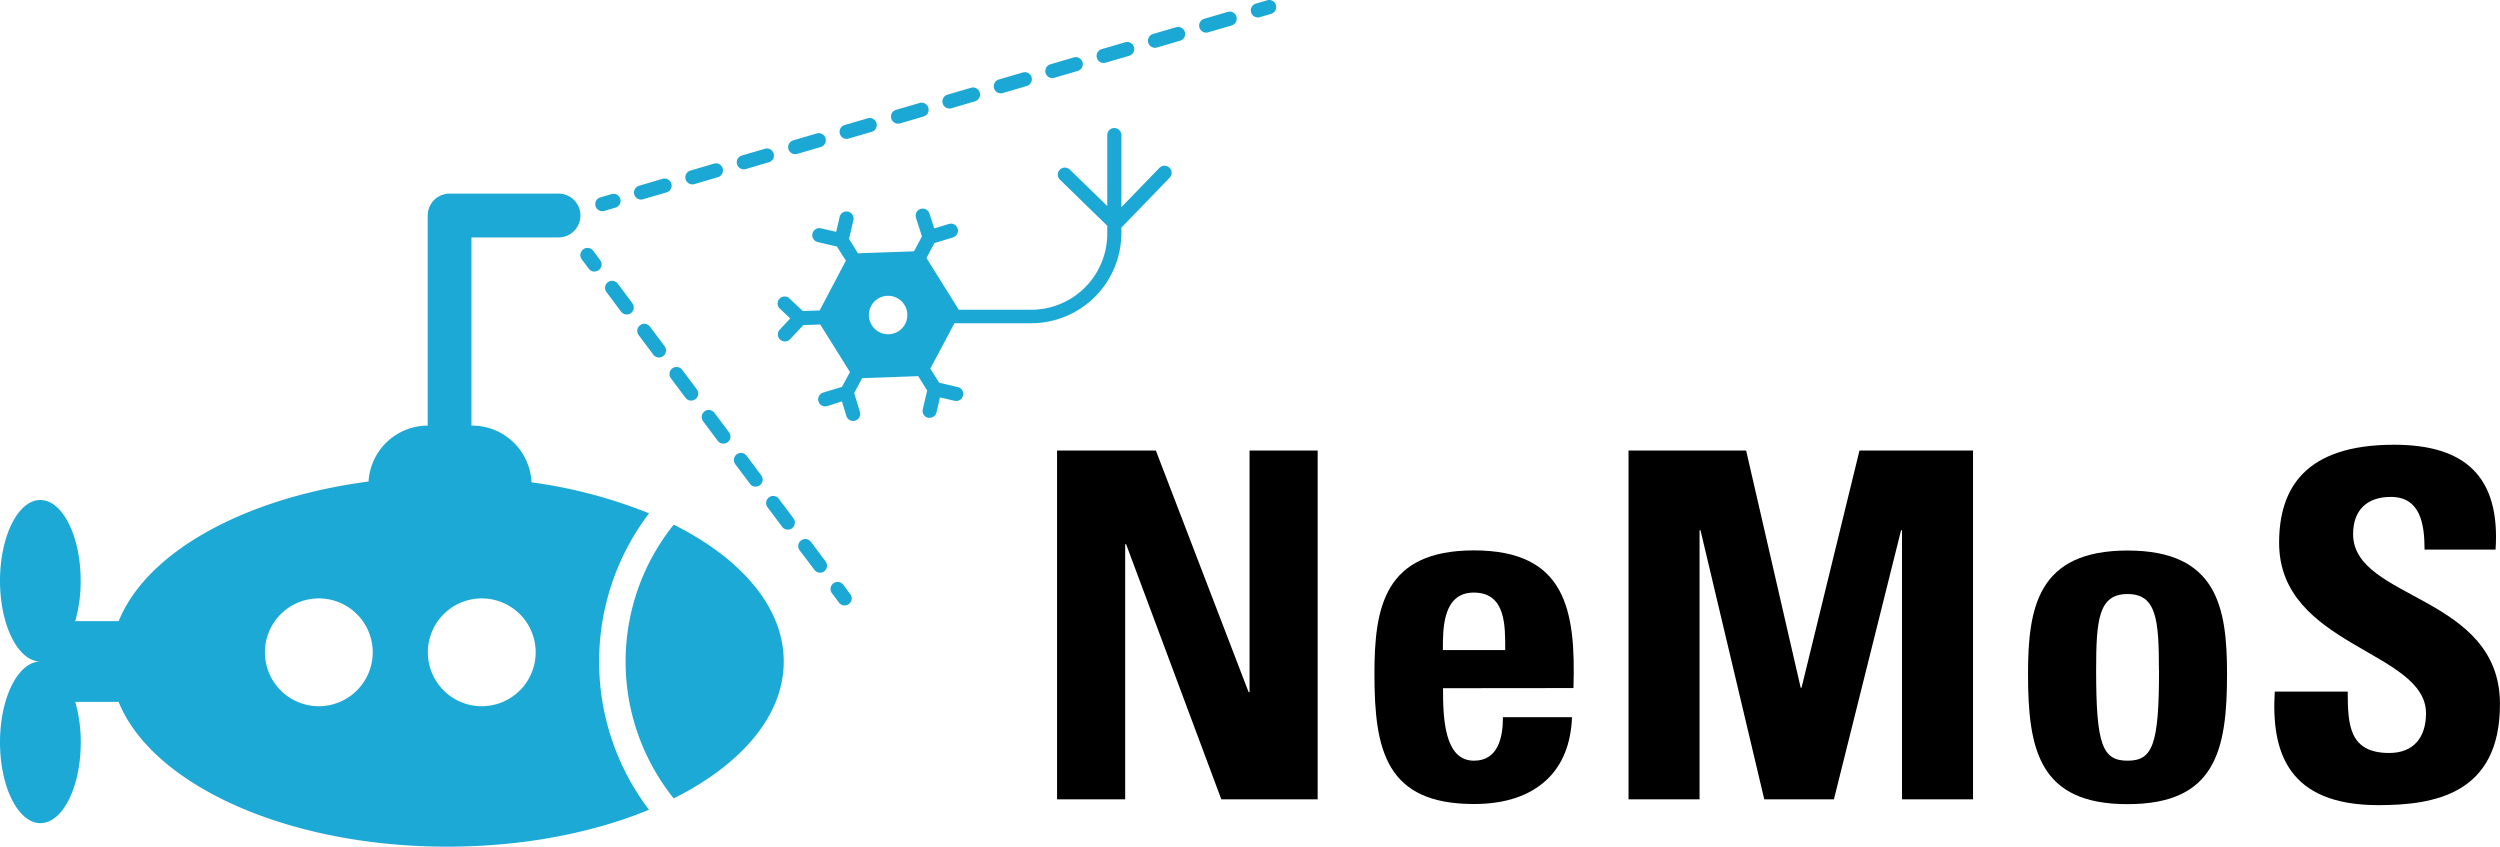 <svg xmlns="http://www.w3.org/2000/svg" viewBox="0 0 531.49 179.99"><defs><style>.cls-1{fill:#1da9d5;}.cls-2{fill:#1ca8d4;}</style></defs><g id="Layer_2" data-name="Layer 2"><g id="Layer_1-2" data-name="Layer 1"><path d="M224.73,169.94V95.78h21l19.72,51.36h.2V95.78h14.48v74.16H259.65l-20.24-54.23h-.2v54.23Z"/><path d="M306.78,146.31c0,6.17.21,15.41,6.58,15.41,5.13,0,6.16-4.93,6.16-9.24H334.2c-.2,5.64-2.05,10.27-5.54,13.45s-8.53,5-15.3,5c-18.7,0-21.16-11.4-21.16-27.63,0-14.17,2.05-26.29,21.16-26.29,19.51,0,21.67,12.63,21.15,29.27ZM320,138.2c0-5,.21-12.22-6.67-12.22-6.68,0-6.58,7.8-6.58,12.22Z"/><path d="M346.22,169.94V95.78h25l11.6,50.43H383l12.32-50.43h24.14v74.16h-15.1V112.73h-.2l-14.28,57.21H375.08l-13.56-57.21h-.2v57.21Z"/><path d="M431.15,143.33c0-14.17,2.05-26.29,21.16-26.29s21.15,12.12,21.15,26.29c0,16.23-2.46,27.63-21.15,27.63S431.15,159.56,431.15,143.33Zm27.83-.82c0-10.78-.51-16.22-6.67-16.22s-6.68,5.44-6.68,16.22c0,15.82,1.34,19.21,6.68,19.21S459,158.33,459,142.51Z"/><path d="M505.61,171.17c-19.21,0-22.8-11.3-22-24.14h15.51c0,7.09.31,13.05,8.83,13.05,5.24,0,7.81-3.39,7.81-8.43,0-13.35-31.23-14.17-31.23-36.25,0-11.61,5.55-20.85,24.45-20.85,15.1,0,22.59,6.78,21.57,22.29h-15.1c0-5.55-.93-11.2-7.19-11.2-5,0-8,2.77-8,7.91,0,14.07,31.22,12.84,31.22,36.15C531.49,168.91,517.42,171.17,505.61,171.17Z"/><path class="cls-1" d="M138,109.14a104.44,104.44,0,0,0-25-6.6,12.65,12.65,0,0,0-12.63-12.06h-.14v-40h18.51a4.66,4.66,0,0,0,0-9.32H95.58a4.66,4.66,0,0,0-4.65,4.66h0V90.48a12.64,12.64,0,0,0-12.58,11.89c-26.45,3.48-47.19,15-53.12,29.68H16a31.14,31.14,0,0,0,1.15-8.58c0-9.49-3.85-17.17-8.58-17.17S0,114,0,123.47s3.85,17.17,8.59,17.17c-4.74,0-8.59,7.69-8.59,17.17S3.85,175,8.59,175s8.58-7.69,8.58-17.17A31.27,31.27,0,0,0,16,149.22h9.21C32.36,166.83,60.92,180,95.07,180c16.09,0,30.94-2.92,42.9-7.85a52.1,52.1,0,0,1,0-63Zm-70.22,41a11.46,11.46,0,1,1,11.46-11.46A11.47,11.47,0,0,1,67.75,150.14Zm34.64,0a11.46,11.46,0,1,1,11.46-11.46A11.47,11.47,0,0,1,102.39,150.14Z"/><path class="cls-1" d="M143.23,111.54a46.5,46.5,0,0,0,0,58.2c14.37-7.2,23.39-17.57,23.39-29.1S157.6,118.73,143.23,111.54Z"/><path class="cls-2" d="M126.39,57.75a1.52,1.52,0,0,1-1.2-.6l-1.5-2A1.52,1.52,0,0,1,124,53a1.5,1.5,0,0,1,2.1.31l1.5,2a1.5,1.5,0,0,1-1.2,2.4Z"/><path class="cls-2" d="M174.34,121.74a1.49,1.49,0,0,1-1.2-.6L170,117a1.5,1.5,0,1,1,2.4-1.8l3.12,4.16a1.5,1.5,0,0,1-1.2,2.4Zm-6.85-9.14a1.49,1.49,0,0,1-1.2-.6l-3.12-4.16a1.5,1.5,0,0,1,.31-2.1,1.49,1.49,0,0,1,2.09.3l3.12,4.16a1.5,1.5,0,0,1-.3,2.1A1.52,1.52,0,0,1,167.49,112.6Zm-6.85-9.15a1.46,1.46,0,0,1-1.2-.6l-3.12-4.15a1.5,1.5,0,0,1,2.41-1.8l3.11,4.16a1.49,1.49,0,0,1-1.2,2.39Zm-6.85-9.14a1.46,1.46,0,0,1-1.2-.6l-3.11-4.15a1.5,1.5,0,1,1,2.4-1.8L155,91.91a1.5,1.5,0,0,1-.3,2.1A1.45,1.45,0,0,1,153.79,94.31Zm-6.85-9.14a1.51,1.51,0,0,1-1.2-.6l-3.11-4.15a1.5,1.5,0,1,1,2.4-1.8l3.11,4.15a1.5,1.5,0,0,1-.3,2.1A1.52,1.52,0,0,1,146.94,85.17ZM140.09,76a1.52,1.52,0,0,1-1.2-.6l-3.11-4.16a1.5,1.5,0,0,1,2.4-1.8l3.11,4.16a1.5,1.5,0,0,1-1.2,2.4Zm-6.85-9.14a1.52,1.52,0,0,1-1.2-.6l-3.11-4.16a1.5,1.5,0,0,1,2.4-1.8l3.11,4.16a1.5,1.5,0,0,1-1.2,2.4Z"/><path class="cls-2" d="M179.57,128.72a1.49,1.49,0,0,1-1.2-.6l-1.5-2a1.5,1.5,0,0,1,2.41-1.8l1.49,2a1.49,1.49,0,0,1-1.2,2.39Z"/><path class="cls-2" d="M127.92,44.89A1.5,1.5,0,0,1,127.5,42l2.4-.7a1.5,1.5,0,1,1,.84,2.87l-2.39.71A1.65,1.65,0,0,1,127.92,44.89Z"/><path class="cls-2" d="M136.28,42.43a1.5,1.5,0,0,1-.42-2.94l5-1.47a1.5,1.5,0,1,1,.85,2.88l-5,1.46A1.23,1.23,0,0,1,136.28,42.43Zm10.93-3.23a1.5,1.5,0,0,1-.43-2.94l5-1.47a1.5,1.5,0,0,1,.85,2.88l-5,1.47A1.52,1.52,0,0,1,147.21,39.2ZM158.13,36a1.5,1.5,0,0,1-.42-2.94l5-1.46a1.5,1.5,0,0,1,.85,2.87l-5,1.47A1.59,1.59,0,0,1,158.13,36Zm10.93-3.22a1.5,1.5,0,0,1-.42-2.94l5-1.47a1.5,1.5,0,1,1,.85,2.88l-5,1.47A1.65,1.65,0,0,1,169.06,32.75ZM180,29.52a1.5,1.5,0,0,1-.43-2.94l5-1.46a1.5,1.5,0,0,1,.85,2.87l-5,1.47A1.52,1.52,0,0,1,180,29.52Zm10.92-3.23a1.5,1.5,0,0,1-.42-2.94l5-1.46a1.5,1.5,0,0,1,.85,2.88l-5,1.46A1.59,1.59,0,0,1,190.91,26.29Zm10.93-3.22a1.5,1.5,0,0,1-.42-2.94l5-1.47a1.5,1.5,0,1,1,.85,2.88l-5,1.47A1.65,1.65,0,0,1,201.84,23.07Zm10.93-3.23a1.5,1.5,0,0,1-.43-2.94l5-1.46a1.5,1.5,0,1,1,.85,2.87l-5,1.47A1.52,1.52,0,0,1,212.77,19.84Zm10.92-3.23a1.5,1.5,0,0,1-.42-2.93l5-1.47a1.49,1.49,0,0,1,1.86,1,1.51,1.51,0,0,1-1,1.87l-5,1.46A1.59,1.59,0,0,1,223.69,16.61Zm10.93-3.22a1.5,1.5,0,0,1-.42-2.94l5-1.47a1.5,1.5,0,1,1,.85,2.88l-5,1.47A1.65,1.65,0,0,1,234.62,13.39Zm10.93-3.23a1.5,1.5,0,0,1-.43-2.94l5-1.46a1.5,1.5,0,0,1,.85,2.87l-5,1.47A1.52,1.52,0,0,1,245.55,10.16Zm10.92-3.22A1.5,1.5,0,0,1,255,5.86a1.49,1.49,0,0,1,1-1.86l5-1.47a1.5,1.5,0,0,1,.85,2.88l-5,1.46A1.29,1.29,0,0,1,256.47,6.94Z"/><path class="cls-2" d="M267.4,3.71A1.5,1.5,0,0,1,267,.77l2.39-.71a1.5,1.5,0,1,1,.85,2.88l-2.39.71A1.59,1.59,0,0,1,267.4,3.71Z"/><path class="cls-2" d="M248.63,35.67a1.5,1.5,0,0,0-2.12,0l-8.11,8.37V28.72a1.5,1.5,0,0,0-3,0V43.8l-8-7.78a1.5,1.5,0,0,0-2.09,2.15L235.4,48v1.68a16.18,16.18,0,0,1-16.17,16.17h-15.4l-6.86-11,1.68-3.17,3.95-1.21a1.49,1.49,0,1,0-.87-2.86l-3.12.95-1-3.11a1.5,1.5,0,1,0-2.87.87L196,50.26l-1.68,3.17-11.92.42-1.9-3.05.93-4a1.5,1.5,0,0,0-2.93-.68l-.73,3.17-3.17-.73a1.5,1.5,0,1,0-.67,2.92l4,.93,1.9,3L174.26,66l-3.59.12-3-2.82a1.5,1.5,0,0,0-2,2.2L168,67.69l-2.22,2.38a1.49,1.49,0,0,0,1.1,2.52,1.47,1.47,0,0,0,1.09-.48l2.82-3,3.59-.12,6.32,10.11L179,82.25l-4,1.21a1.5,1.5,0,1,0,.88,2.87l3.11-1,.95,3.11a1.51,1.51,0,0,0,1.43,1.06,1.31,1.31,0,0,0,.44-.07,1.5,1.5,0,0,0,1-1.87l-1.21-4,1.69-3.17,11.91-.42,1.91,3.05-.93,4a1.49,1.49,0,0,0,1.12,1.8,1.32,1.32,0,0,0,.34,0,1.5,1.5,0,0,0,1.46-1.16l.73-3.17,3.17.73a1.5,1.5,0,0,0,.68-2.92l-4-.93-1.9-3,5.13-9.65h16.31A19.19,19.19,0,0,0,238.4,49.66V48.39l10.26-10.6A1.49,1.49,0,0,0,248.63,35.67Zm-56.37,33.5A4.09,4.09,0,1,1,191,63.52,4.09,4.09,0,0,1,192.26,69.17Z"/></g></g></svg>
